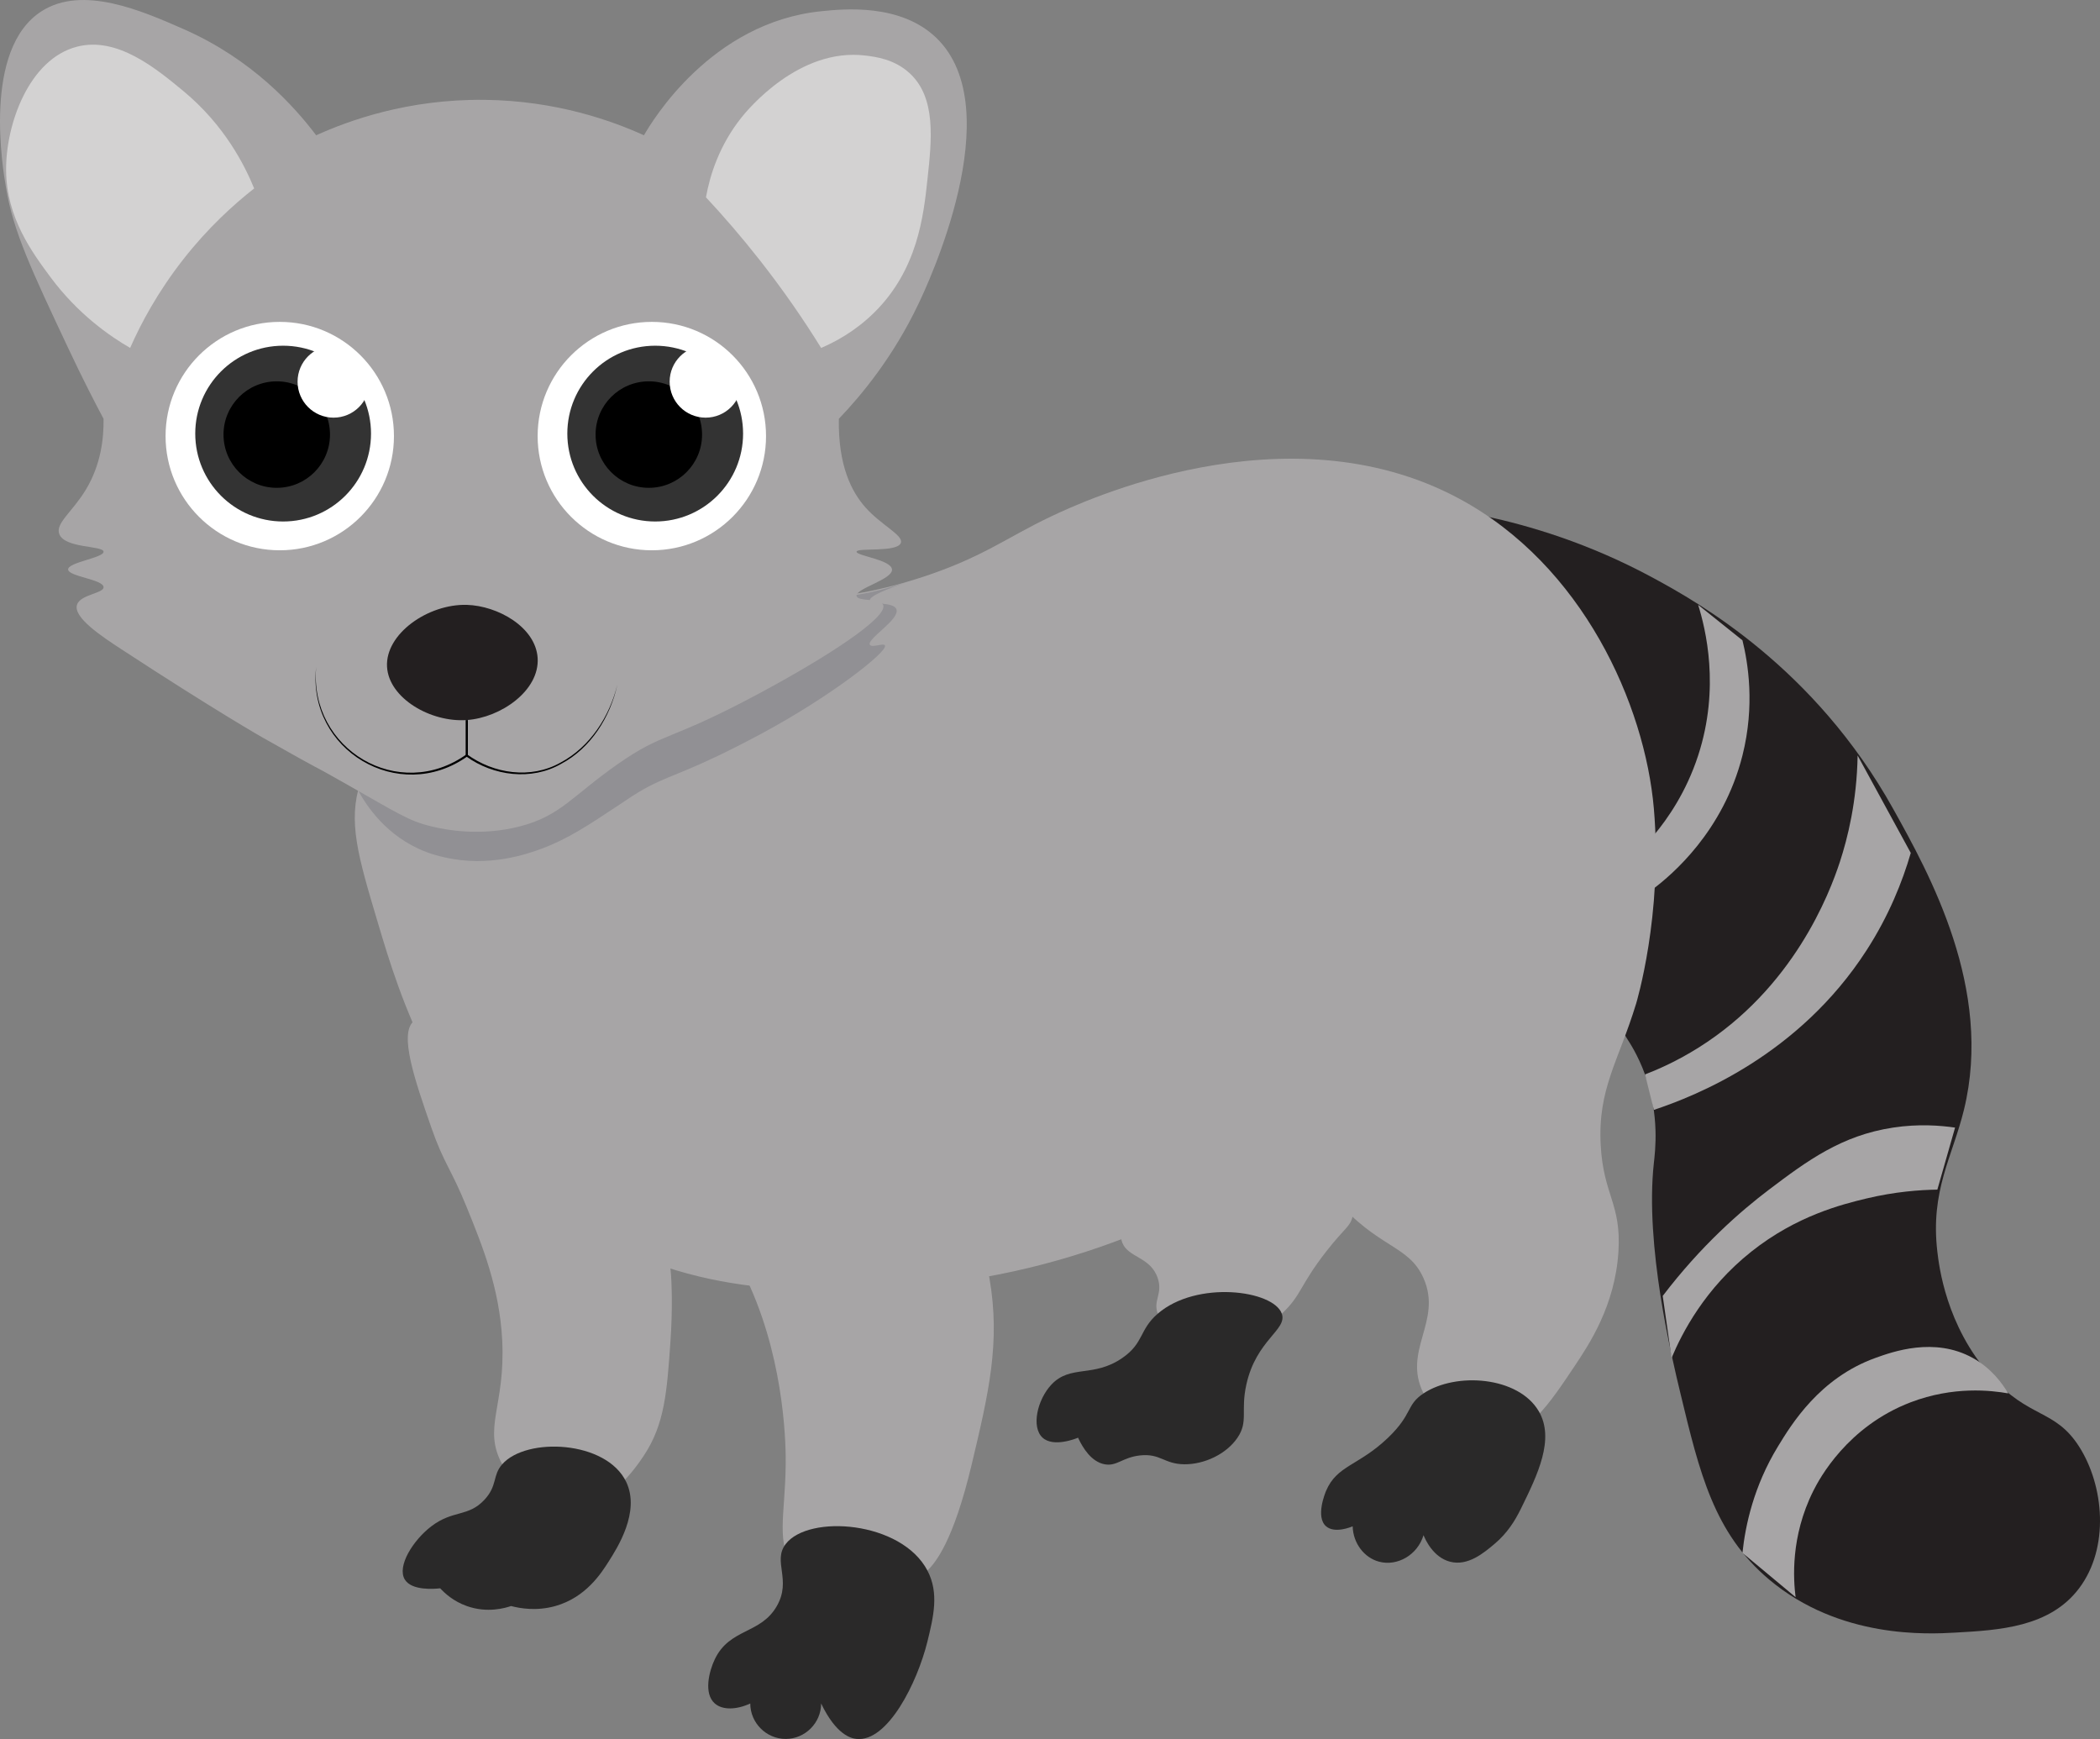 <?xml version="1.0" encoding="UTF-8"?>
<svg id="Layer_2" data-name="Layer 2" xmlns="http://www.w3.org/2000/svg" viewBox="0 0 237.05 196.28">
  <rect x="0" y="0" width="237.05" height="196.28" fill="#808080" stroke="none"/>
  <defs>
    <style>
      .cls-1 {
        fill: #919094;
      }

      .cls-2 {
        fill: #fff;
      }

      .cls-3, .cls-4 {
        fill: none;
      }

      .cls-5 {
        fill: #231f20;
      }

      .cls-4 {
        stroke: #000;
        stroke-miterlimit: 10;
        stroke-width: .25px;
      }

      .cls-6 {
        fill: #333;
      }

      .cls-7 {
        fill: #2a2929;
      }

      .cls-8 {
        fill: #d3d2d2;
      }

      .cls-9 {
        fill: #a7a5a6;
      }
    </style>
  </defs>
  <g id="Layer_1-2" data-name="Layer 1">
    <g>
      <path class="cls-9" d="M152.69,137.27c-.29,1.23-.83,1.22-3,4-3.02,3.88-2.77,4.93-5,7-1.1,1.02-2.63,2.44-5,3-3.58.85-8.07-.49-9-3-.56-1.49.59-2.23,0-4-.8-2.42-3.33-2.3-4-4-1.13-2.86,3.96-8.62,10-11,1.97-.78,7.58-2.99,12,0,2.55,1.72,4.68,5.14,4,8Z"/>
      <path class="cls-9" d="M46.69,115.27c-1.67,1.42.15,6.68,2,12,1.42,4.08,2.22,4.61,4,9,1.77,4.35,3.7,9.13,4,15,.38,7.48-2.24,9.87,0,14,.11.2,2.64,4.71,7,5,4.81.32,8.19-4.78,9-6,2.35-3.55,2.6-7.19,3-13,.22-3.21.17-6.35,0-8-1.52-14.88-25.13-31.29-29-28Z"/>
      <path class="cls-5" d="M167.69,58.27c4.76,1.02,11.58,2.97,19,7,5.03,2.73,18.12,10.06,27,26,4.09,7.34,11.34,20.35,8,34-1.3,5.31-3.81,9.11-3,16,.19,1.62.98,8.36,6,14,4.37,4.9,7.26,3.72,10,8,2.81,4.39,3.47,11.4,0,16-3.32,4.4-9.01,4.72-14,5-3.01.17-13.01.73-21-6-6.21-5.23-7.84-12.02-10-21-1-4.14-4.02-16.71-3-26,.14-1.3.68-5.38-1-10-.8-2.2-1.8-3.69-2-4-2.21-3.43-6.76-18.41-16-59Z"/>
      <path class="cls-9" d="M40.69,88.27c-1.45,4.45-.3,8.3,2,16,2.36,7.92,6.91,23.15,21,33,13.34,9.32,27.69,8.63,38,8,20.6-1.26,36.19-9.93,45-16,.72,1.43,1.98,3.66,4,6,4.89,5.68,8.32,5.2,10,9,2.16,4.89-2.43,8.15,0,13,1.46,2.9,4.82,5.16,8,5,3.78-.19,6.13-3.71,9-8,1.7-2.54,4.62-6.91,5-13,.34-5.42-1.69-6.35-2-12-.35-6.39,2.02-9.49,4-16,0,0,3.04-10.01,2-22-1.01-11.71-7.99-27.48-22-35-19.52-10.48-42.68.43-46,2-5.15,2.43-7.8,4.7-15,7-10.47,3.34-15.48,1.9-25,3-2.7.31-32.82,4.09-38,20Z"/>
      <path class="cls-9" d="M113.69,122.27c-1.76,2.7-3.87,6.85-4,12-.1,4.11,1.14,5.08,2,10,1.26,7.26-.09,12.98-2,21-2.1,8.83-4.13,11.12-5,12-1.11,1.13-4.57,4.66-9,4-3.62-.54-5.7-3.55-6-4-2.18-3.27-1.06-6.1-1-12,.02-1.54.02-10.96-4-20-1.95-4.37-2.7-3.85-5-9-1.36-3.04-3.68-8.25-4-14-.51-9.28,4.39-16.66,7-20"/>
      <path class="cls-3" d="M146.69,129.27c-1.91-2.4-6.11-8.33-7-17-.33-3.18-1.02-11.14,4-19,5.7-8.92,14.78-11.45,17-12"/>
      <path class="cls-7" d="M173.69,159.27c1.85,3.15-.13,7.19-2,11-.69,1.41-1.56,2.79-3,4-1.19,1-2.99,2.52-5,2-1.93-.5-2.82-2.55-3-3-.68,2.26-2.97,3.53-5,3-1.69-.44-2.95-2.08-3-4-.2.09-2.03.84-3,0-1.21-1.05-.11-3.74,0-4,1.23-2.9,3.68-2.82,7-6,2.81-2.7,2.01-3.68,4-5,3.68-2.44,10.7-1.91,13,2Z"/>
      <path class="cls-1" d="M69.89,90.84c.96-.63,1.86-1.3,3.37-2.09,2.79-1.45,4.88-1.76,12.63-5.91,7.72-4.13,14.4-9.31,14-10-.17-.29-1.49.31-1.7-.07-.36-.66,3.42-2.86,3-4-.33-.88-2.9-.48-3-1-.06-.32.82-.91,4-2-8.08,2.61-11.48,1.64-13,0-7.92-8.57,26.08-45.55,16.7-56.93-3.22-3.9-10.26-3.28-13-3-12.43,1.27-19.09,12.42-20,14-3.51-1.59-9.82-3.91-18-4-8.72-.1-15.42,2.38-19,4-2.43-3.21-7.21-8.59-15-12-1.19-.52-12.32-4.92-16-2-4.77,3.79-.27,22.47,35.3,82.93.86,1.69,2.93,5.1,7,7,1.3.61,2.38.86,3,1,5.04,1.15,9.36-.39,11-1,2.88-1.07,5.22-2.62,8.7-4.93Z"/>
      <path class="cls-7" d="M144.69,148.27c.65,1.83-2.88,2.93-4,8-.67,3.03.25,4.15-1,6-1.26,1.86-3.76,3.02-6,3-2.29-.02-2.7-1.25-5-1-2,.22-2.62,1.26-4,1-1.49-.28-2.45-1.82-3-3-.23.1-2.77,1.12-4,0-1.31-1.19-.6-4.3,1-6,2.15-2.28,4.73-.74,8-3,2.46-1.7,1.89-3.18,4-5,4.41-3.8,13.06-2.65,14,0Z"/>
      <path class="cls-7" d="M104.69,177.27c1.34,2.55.67,5.25,0,8-1.15,4.67-4.49,11.36-8,11-.62-.06-2.3-.46-4-4,0,2.19-1.81,4-4,4s-4-1.81-4-4c-1.54.71-3.12.77-4,0-1.28-1.12-.66-3.63,0-5,1.69-3.52,5.17-2.8,7-6,1.7-2.98-.51-5.03,1-7,2.58-3.37,13.06-2.61,16,3Z"/>
      <path class="cls-7" d="M70.69,167.27c1.6,3.36-.99,7.42-2,9-.83,1.31-2.57,4.03-6,5-2.14.6-4,.26-5,0-.65.22-2.68.83-5,0-1.53-.54-2.51-1.47-3-2-.67.07-3.22.29-4-1-.9-1.5.94-4.43,3-6,2.45-1.87,4.16-1.02,6-3,1.49-1.61.88-2.73,2-4,2.72-3.1,11.77-2.7,14,2Z"/>
      <path class="cls-9" d="M69.69,86.27c5.39-3.77,5.59-2.42,16-8,7.72-4.14,14.58-8.61,14-10-.33-.78-2.88-.35-3-1-.15-.85,4.09-1.85,4-3-.09-1.1-4.05-1.54-4-2,.06-.49,4.62.12,5-1,.29-.87-2.18-1.96-4-4-1.56-1.76-3.09-4.71-3-10,2.58-2.7,6.15-7,9-13,.88-1.85,10.4-21.9,2-30-4.06-3.91-10.47-3.26-13-3-12.43,1.27-19.09,12.42-20,14-3.51-1.59-9.82-3.91-18-4-8.72-.1-15.42,2.38-19,4-2.43-3.21-7.21-8.59-15-12C16.05,1.23,9.33-1.71,4.69,1.27-1.99,5.54.31,19.05.69,21.27c.83,4.9,2.89,9.27,7,18,1.59,3.39,3.01,6.14,4,8,.03,2.2-.29,5.17-2,8-1.51,2.5-3.45,3.79-3,5,.61,1.65,4.97,1.29,5,2,.03.69-4.01,1.19-4,2,.01.8,3.98,1.12,4,2,.02.72-2.65.82-3,2-.43,1.42,2.76,3.54,5,5,10.75,7.03,16,10,16,10,8.29,4.69,4.21,2.29,9,5,6.31,3.58,7.44,4.38,10,5,1.75.43,5.65,1.13,10,0,4.6-1.19,5.91-3.44,11-7Z"/>
      <path class="cls-3" d="M39.69,13.27c2.09,3.33,4.69,8.41,6,15,2.5,12.53-1.17,22.74-3,27"/>
      <path class="cls-3" d="M69.69,14.27c-2.16,1.86-4.26,4.16-6,7-8.65,14.09-2.23,30.94-1,34"/>
      <path class="cls-8" d="M14.69,39.27c1.22-2.77,3.11-6.31,6-10,2.79-3.56,5.67-6.17,8-8-1.04-2.55-3.31-7.12-8-11-3.12-2.58-7.47-6.17-12-5C3.29,6.66.63,14.01.69,19.27c.06,5.33,2.92,9.19,5,12,3.11,4.19,6.7,6.67,9,8Z"/>
      <path class="cls-8" d="M79.69,22.27c.45-2.52,1.51-5.87,4-9,.69-.86,6.48-7.92,14-7,1.14.14,3.27.4,5,2,3,2.78,2.49,7.47,2,12-.44,4.08-1.1,10.16-6,15-2.2,2.17-4.5,3.36-6,4-1.95-3.15-4.26-6.52-7-10-2.03-2.58-4.05-4.91-6-7Z"/>
      <path class="cls-5" d="M52.69,81.27c3.85-.27,8.23-3.33,8-7-.22-3.49-4.5-5.9-8-6-4.35-.12-9.22,3.26-9,7,.21,3.55,4.94,6.29,9,6Z"/>
      <path d="M35.69,75.27c-.83,9.3,9.35,15.35,17,9.85,3.02,2.23,7.25,2.84,10.59.95,3.33-1.77,5.53-5.19,6.41-8.8-.8,3.65-2.98,7.15-6.34,8.94-3.35,1.93-7.65,1.38-10.73-.84,0,0,.14,0,.14,0-7.72,5.48-18.13-.71-17.07-10.1h0Z"/>
      <path class="cls-4" d="M52.69,85.27v-4"/>
      <path class="cls-9" d="M196.69,72.27c.62,2.52,1.43,7.32,0,13-2.17,8.61-8.02,13.49-10,15v-6c1.58-1.89,3.66-4.89,5-9,2.5-7.67.83-14.33,0-17,1.67,1.33,3.33,2.67,5,4Z"/>
      <path class="cls-9" d="M185.69,121.27c1.48-.57,3.62-1.51,6-3,10.75-6.72,14.82-17.39,16-21,.88-2.7,1.91-6.8,2-12,2,3.67,4,7.33,6,11-.94,3.23-2.46,7.07-5,11-7.62,11.81-19.23,16.42-24,18-.33-1.33-.67-2.67-1-4Z"/>
      <path class="cls-9" d="M188.69,153.27c1.18-2.82,3.75-7.83,9-12,5.11-4.06,10.25-5.34,13-6,3.23-.77,6.02-.97,8-1,.67-2.33,1.33-4.67,2-7-1.66-.24-4.11-.44-7,0-5.81.88-9.69,3.74-14,7-3.22,2.44-7.65,6.29-12,12,.33,2.33.67,4.67,1,7Z"/>
      <path class="cls-9" d="M196.69,175.27c.33-3.12,1.27-7.52,4-12,1.54-2.53,4.71-7.73,11-10,1.92-.69,6.66-2.41,11,0,2.11,1.17,3.34,2.88,4,4-1.91-.34-6.17-.84-11,1-7.18,2.74-10.33,8.66-11,10-2.6,5.19-2.25,10.03-2,12-2-1.67-4-3.33-6-5Z"/>
      <path class="cls-3" d="M57.69,181.27c-.14-.52-.37-1.65,0-3,.47-1.71,1.59-2.68,2-3"/>
      <path class="cls-3" d="M49.69,179.27c-.03-.22-.18-1.81,1-3,.76-.76,1.66-.95,2-1"/>
      <path class="cls-3" d="M84.69,192.27c.06-.67.27-1.82,1-3,1.31-2.11,3.39-2.82,4-3"/>
      <path class="cls-3" d="M92.69,194.27c-.13-.7-.23-1.76,0-3,.38-2.04,1.45-3.4,2-4"/>
      <path class="cls-3" d="M121.69,162.27c-.1-.23-.63-1.54,0-3,.58-1.35,1.75-1.89,2-2"/>
      <path class="cls-3" d="M128.69,164.27c-.14-.37-.77-2.07,0-4,.84-2.09,2.68-2.87,3-3"/>
      <path class="cls-3" d="M152.69,172.27c-.1-.46-.18-1.17,0-2,.37-1.74,1.62-2.72,2-3"/>
      <path class="cls-3" d="M160.69,173.27c.05-.59.22-1.77,1-3,.68-1.07,1.51-1.69,2-2"/>
      <circle class="cls-2" cx="31.58" cy="49.22" r="12.89"/>
      <circle class="cls-6" cx="31.96" cy="48.94" r="9.92"/>
      <circle cx="31.24" cy="49.05" r="6.01"/>
      <circle class="cls-2" cx="37.65" cy="43.08" r="4.06"/>
      <circle class="cls-2" cx="73.58" cy="49.22" r="12.89"/>
      <circle class="cls-6" cx="73.96" cy="48.94" r="9.92"/>
      <circle cx="73.24" cy="49.05" r="6.01"/>
      <circle class="cls-2" cx="79.65" cy="43.08" r="4.06"/>
    </g>
  </g>
</svg>